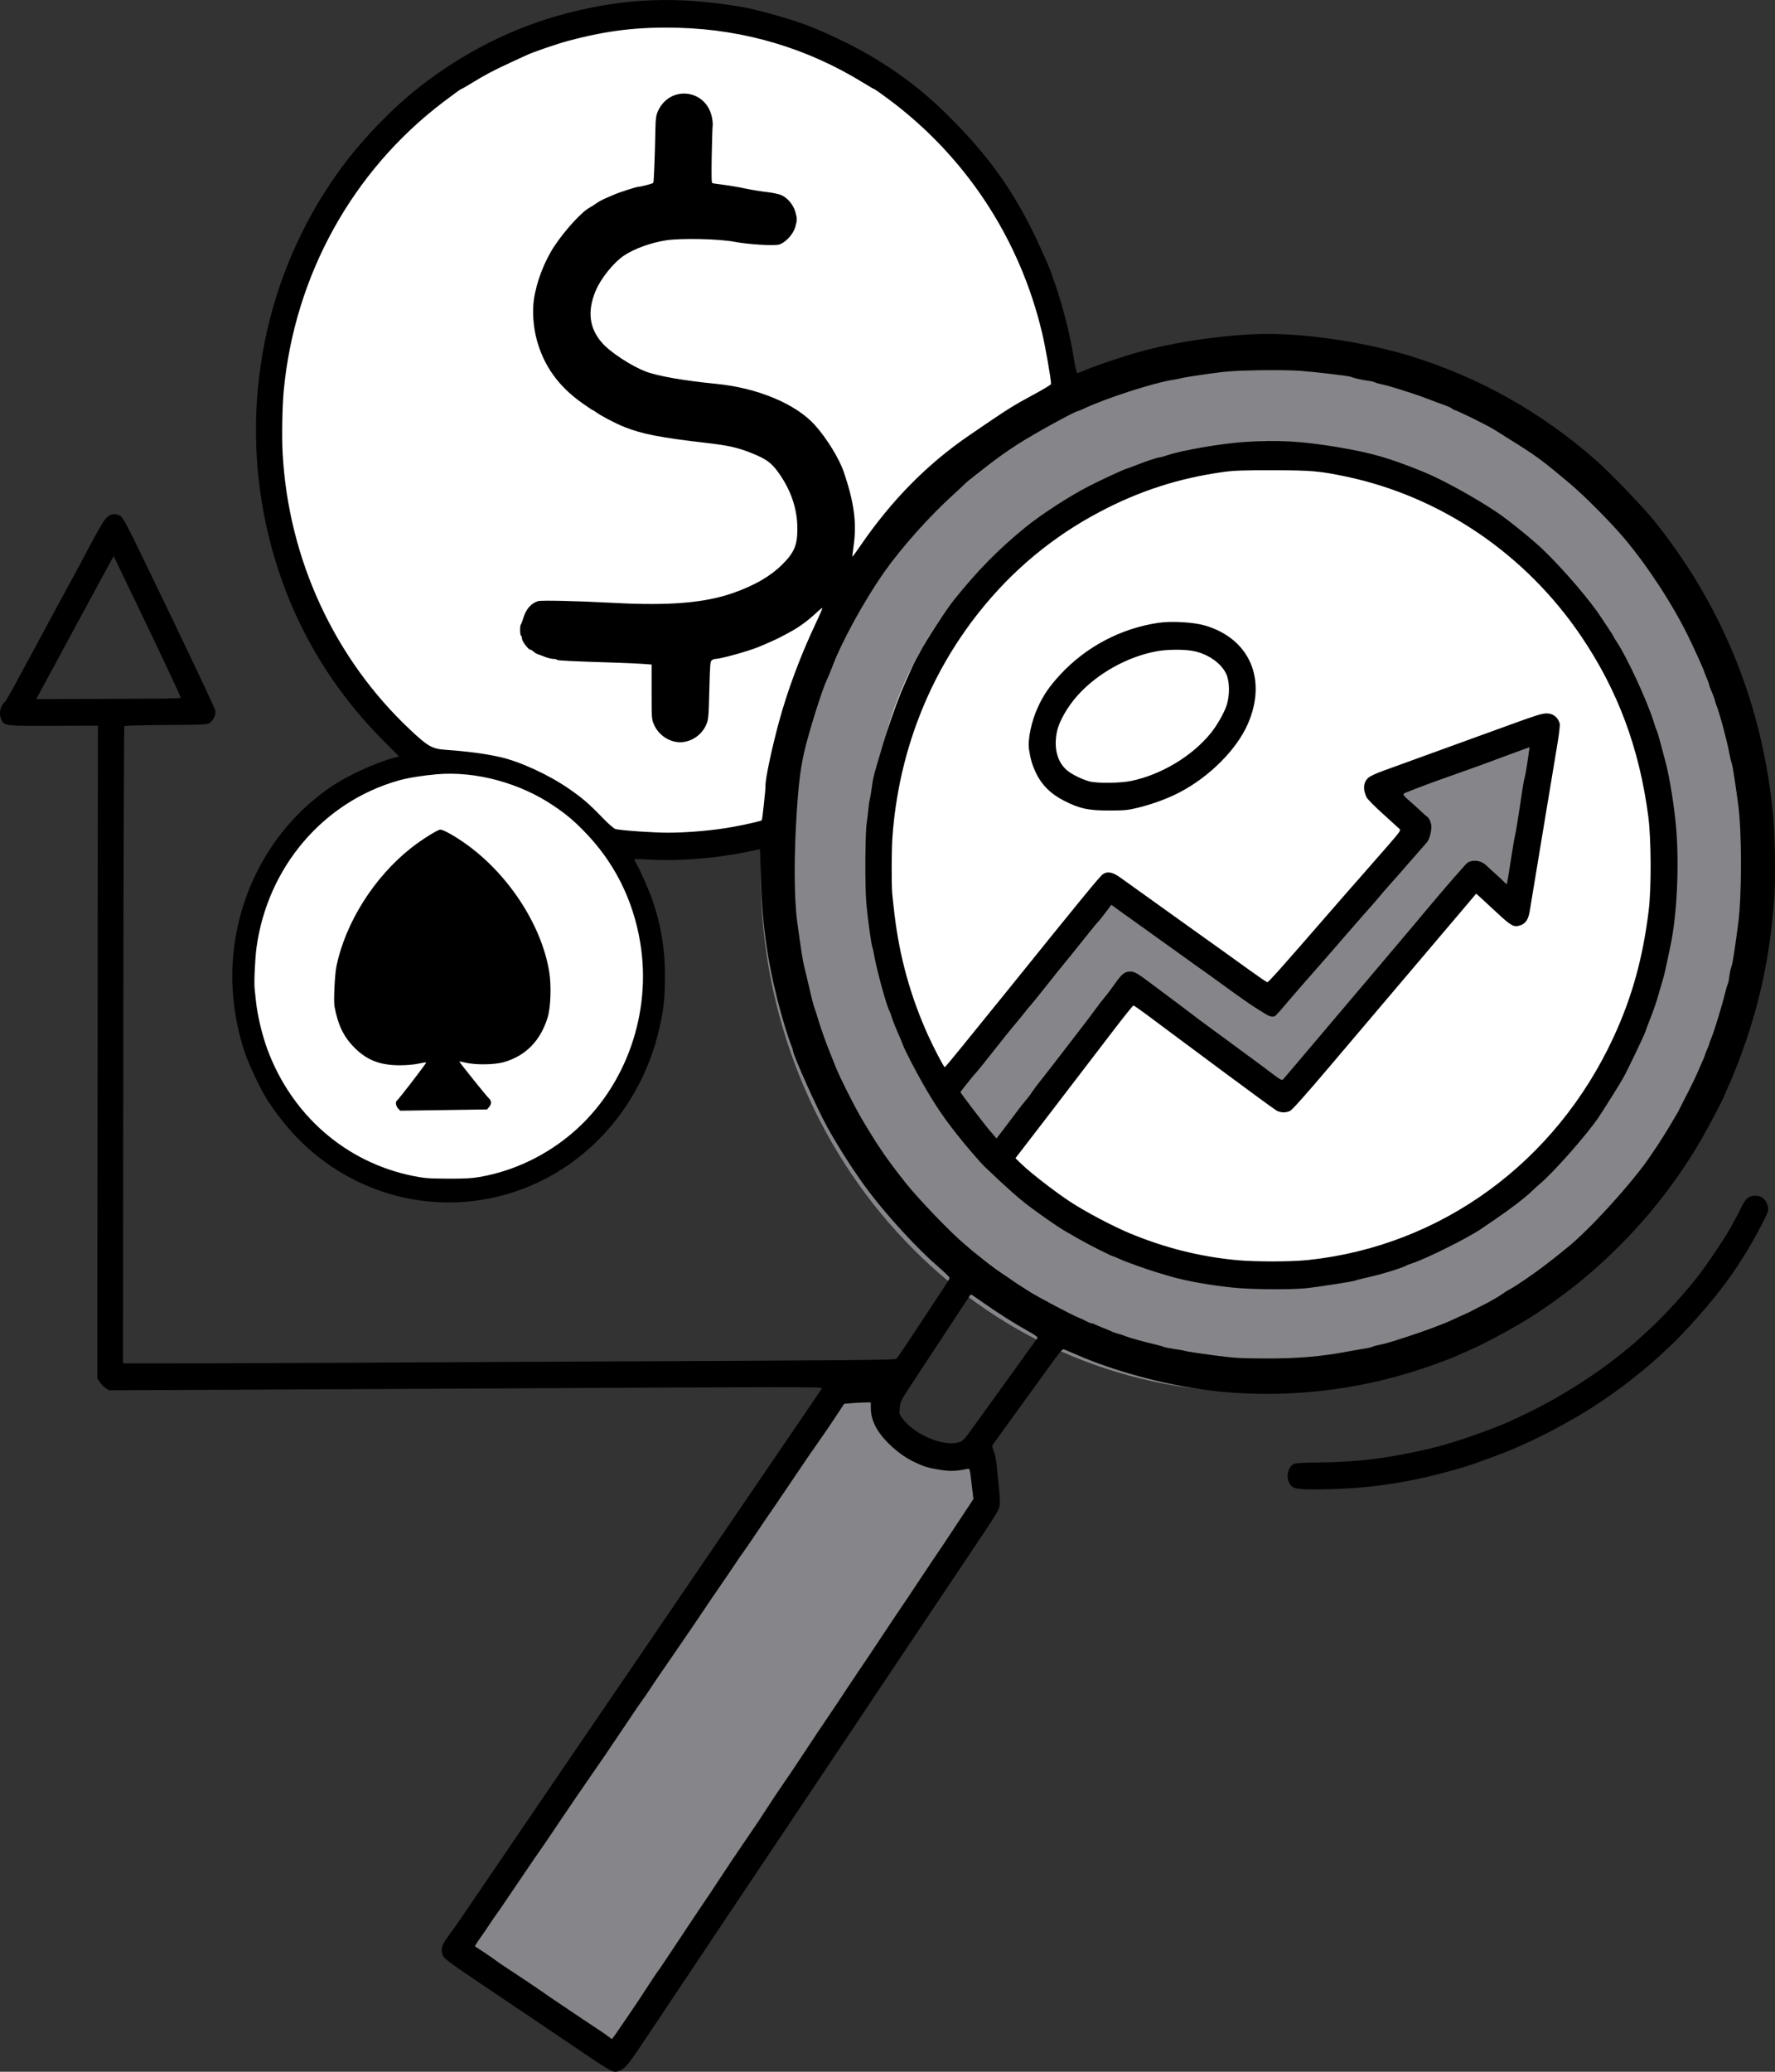 <svg width="60" height="70" viewBox="0 0 60 70" fill="none" xmlns="http://www.w3.org/2000/svg">
<rect x="0" y="0" width="60" height="70" fill="#333333" stroke="none"/>
<path d="M36.438 14.766C36.438 22.618 30.202 28.984 22.509 28.984C14.816 28.984 9.116 22.618 9.116 14.766C9.116 6.913 14.816 0.547 22.509 0.547C30.202 0.547 36.438 6.913 36.438 14.766Z" fill="white"/>
<path d="M58.928 29.531C58.928 39.196 51.493 47.031 42.321 47.031C33.149 47.031 25.714 39.196 25.714 29.531C25.714 19.866 33.149 12.031 42.321 12.031C51.493 12.031 58.928 19.866 58.928 29.531Z" fill="#86868A"/>
<path d="M56.25 29.531C56.25 37.082 49.718 43.203 42.321 43.203C34.924 43.203 29.464 35.988 29.464 28.438C29.464 20.887 35.46 15.312 42.857 15.312C50.253 15.312 56.25 21.98 56.25 29.531Z" fill="white"/>
<path d="M37.5 30.078L31.607 36.641L33.75 38.828L38.036 33.359L43.393 37.188L49.822 29.531L51.429 31.172L52.5 24.609L46.607 26.797L48.215 27.891L42.857 33.906L37.5 30.078Z" fill="#86868A"/>
<path d="M20.893 69.453L15.536 65.625L28.393 46.484H30C29.572 49.109 31.965 49.401 33.215 49.219V50.859L20.893 69.453Z" fill="#86868A"/>
<path d="M21.965 32.812C21.965 37.015 18.713 40.469 15 40.469C11.288 40.469 8.036 37.015 8.036 32.812C8.036 28.61 11.288 25.703 15 25.703C18.713 25.703 21.965 28.61 21.965 32.812Z" fill="white"/>
<path fill-rule="evenodd" clip-rule="evenodd" d="M0.049 24.322C0.157 24.529 0.16 24.529 1.808 24.524L3.31 24.519L3.299 35.544L3.289 46.569L3.367 46.69C3.41 46.756 3.497 46.847 3.561 46.893L3.677 46.975L8.389 46.954C10.98 46.942 14.435 46.925 16.065 46.916C26.699 46.857 27.812 46.855 27.785 46.904C27.77 46.93 27.599 47.185 27.403 47.472C27.208 47.759 26.733 48.455 26.349 49.018C25.535 50.213 24.076 52.352 23.079 53.813C22.694 54.377 21.996 55.401 21.527 56.09C20.328 57.85 18.985 59.819 18.144 61.05C17.344 62.221 15.889 64.359 15.552 64.858C15.431 65.036 15.253 65.286 15.157 65.414C14.94 65.701 14.895 65.837 14.955 66.027C15.008 66.194 14.971 66.167 17.713 68.008C18.139 68.294 18.615 68.615 20.09 69.612C20.386 69.813 20.67 69.98 20.738 69.993C20.83 70.011 20.892 69.997 21.009 69.933C21.173 69.842 21.275 69.709 21.937 68.714C22.144 68.402 22.699 67.572 23.169 66.869C23.639 66.166 24.316 65.153 24.673 64.617C25.03 64.081 25.384 63.554 25.458 63.445C25.533 63.336 25.944 62.724 26.371 62.083C27.559 60.304 27.772 59.985 27.97 59.692C28.071 59.543 28.453 58.972 28.819 58.423C29.185 57.873 29.657 57.167 29.868 56.853C30.079 56.539 30.633 55.711 31.1 55.012C31.567 54.314 32.24 53.309 32.596 52.779C33.845 50.916 33.798 50.997 33.798 50.746C33.798 50.626 33.784 50.403 33.767 50.251C33.75 50.099 33.719 49.794 33.697 49.574C33.672 49.318 33.633 49.12 33.589 49.022C33.545 48.923 33.532 48.854 33.551 48.825C33.568 48.8 33.97 48.243 34.445 47.587C34.919 46.931 35.442 46.21 35.606 45.984C35.82 45.688 35.919 45.577 35.958 45.59C35.988 45.6 36.2 45.689 36.428 45.788C37.691 46.334 39.338 46.779 40.802 46.969C43.221 47.282 45.824 47.017 48.151 46.218C48.719 46.023 49.07 45.891 49.3 45.786C49.373 45.752 49.583 45.659 49.766 45.578C50.241 45.369 51.222 44.837 51.747 44.502C54.119 42.993 56.111 40.915 57.523 38.476C57.738 38.105 58.274 37.086 58.274 37.049C58.274 37.042 58.333 36.907 58.404 36.747C58.476 36.588 58.56 36.395 58.591 36.318C59.406 34.304 59.818 32.521 59.976 30.325C60.024 29.654 59.996 28.101 59.924 27.406C59.621 24.517 58.754 21.931 57.275 19.514C56.922 18.937 56.34 18.116 55.91 17.589C55.498 17.082 54.39 15.934 53.912 15.518C52.068 13.912 50.022 12.763 47.734 12.048C46.27 11.59 44.317 11.283 42.872 11.283C41.669 11.283 39.986 11.505 38.743 11.828C38.1 11.994 37.018 12.355 36.583 12.547C36.512 12.578 36.436 12.604 36.415 12.604C36.39 12.604 36.347 12.42 36.3 12.115C36.157 11.197 35.873 10.132 35.511 9.156C35.445 8.979 35.236 8.505 35.047 8.104C34.343 6.61 33.572 5.487 32.433 4.296C31.422 3.239 30.557 2.549 29.363 1.849C28.719 1.471 27.697 0.994 27.069 0.777C26.448 0.562 25.504 0.306 25.056 0.231C22.897 -0.132 21.17 -0.07 19.186 0.442C17.372 0.91 15.663 1.767 14.134 2.973C13.164 3.74 12.137 4.824 11.398 5.864C8.967 9.283 8.093 13.64 9.005 17.781C9.619 20.563 10.948 23.002 12.948 25.015L13.49 25.56L13.345 25.597C12.697 25.766 11.741 26.206 11.168 26.598C10.078 27.346 9.201 28.375 8.624 29.583C7.749 31.416 7.614 33.49 8.243 35.467C8.386 35.917 8.787 36.774 9.04 37.17C9.317 37.603 9.696 38.084 10.036 38.435C11.914 40.37 14.653 41.094 17.202 40.329C19.715 39.575 21.645 37.474 22.274 34.807C22.433 34.134 22.478 33.718 22.477 32.931C22.476 32.049 22.344 31.261 22.055 30.413C21.941 30.08 21.61 29.335 21.487 29.136C21.455 29.084 21.436 29.036 21.444 29.029C21.453 29.022 21.692 29.029 21.976 29.044C23.016 29.1 24.265 28.996 25.351 28.762C25.532 28.723 25.683 28.691 25.688 28.691C25.692 28.691 25.704 29.078 25.715 29.551C25.747 31.059 25.919 32.348 26.276 33.764C26.42 34.337 26.65 35.093 26.758 35.351C26.784 35.411 26.804 35.474 26.804 35.492C26.804 35.642 27.644 37.516 27.976 38.105C28.413 38.883 28.94 39.694 29.399 40.297C30.049 41.15 31.026 42.206 31.714 42.8C31.924 42.981 32.096 43.148 32.097 43.172C32.098 43.195 32.019 43.336 31.92 43.484C31.687 43.836 31.03 44.832 30.652 45.406C30.488 45.655 30.33 45.88 30.302 45.906C30.249 45.955 29.435 45.962 17.347 46.015C14.865 46.026 12.048 46.04 11.086 46.047C9.758 46.057 4.905 46.07 4.25 46.066L4.158 46.065L4.167 35.314C4.172 29.4 4.189 24.549 4.204 24.533C4.219 24.517 4.856 24.501 5.619 24.496C6.908 24.489 7.012 24.483 7.09 24.424C7.224 24.321 7.304 24.139 7.276 23.999C7.263 23.933 6.561 22.441 5.715 20.683C4.232 17.604 4.172 17.485 4.051 17.422C3.959 17.374 3.892 17.363 3.803 17.38C3.582 17.423 3.524 17.514 2.687 19.1C2.631 19.206 2.529 19.394 2.461 19.518C2.177 20.035 1.754 20.817 1.52 21.256C1.383 21.514 1.189 21.874 1.089 22.055C0.99 22.236 0.746 22.686 0.548 23.054C0.349 23.422 0.175 23.723 0.161 23.723C0.147 23.723 0.104 23.775 0.066 23.84C-0.015 23.977 -0.022 24.184 0.049 24.322ZM1.912 22.35C2.2 21.815 2.568 21.135 2.729 20.839C2.89 20.542 3.165 20.034 3.34 19.709C3.515 19.384 3.7 19.045 3.751 18.954L3.843 18.79L4.987 21.172C5.616 22.483 6.121 23.564 6.11 23.575C6.099 23.587 5.839 23.599 5.533 23.604C5.017 23.61 1.477 23.624 1.301 23.62L1.223 23.618L1.305 23.471C1.35 23.389 1.623 22.885 1.912 22.35ZM8.673 32C9.051 29.29 10.932 27.087 13.484 26.368C13.782 26.284 14.307 26.199 14.769 26.16C16.078 26.049 17.573 26.452 18.712 27.224C19.138 27.512 19.362 27.698 19.723 28.064C20.753 29.106 21.402 30.389 21.643 31.858C22.032 34.223 21.167 36.689 19.409 38.228C18.5 39.024 17.39 39.56 16.231 39.764C15.946 39.814 15.703 39.827 15.132 39.824C14.486 39.821 14.347 39.81 13.95 39.73C11.693 39.271 9.871 37.688 9.043 35.467C8.868 34.997 8.707 34.332 8.657 33.869C8.638 33.687 8.616 33.484 8.608 33.417C8.583 33.191 8.621 32.376 8.673 32ZM9.59 13.212C9.955 9.317 11.908 5.78 14.985 3.447C15.299 3.208 15.568 3.013 15.583 3.013C15.598 3.013 15.764 2.918 15.954 2.801C16.37 2.544 16.732 2.353 17.264 2.11C17.483 2.01 17.724 1.899 17.799 1.864C18.042 1.751 18.805 1.489 19.204 1.382C20.53 1.027 21.572 0.903 22.937 0.939C25.172 0.999 27.296 1.631 29.192 2.803C29.379 2.919 29.544 3.014 29.558 3.014C29.573 3.015 29.789 3.167 30.039 3.353C32.653 5.298 34.475 8.074 35.228 11.257C35.338 11.719 35.529 12.81 35.529 12.974C35.529 12.997 35.271 13.154 34.955 13.324C34.213 13.724 34.077 13.81 32.772 14.703C31.34 15.682 30.143 16.895 29.081 18.443C28.939 18.651 28.818 18.816 28.813 18.811C28.808 18.806 28.826 18.648 28.853 18.459C28.966 17.674 28.874 16.978 28.52 15.942C28.366 15.491 27.943 14.805 27.549 14.366C26.903 13.646 25.61 13.106 24.207 12.969C23.106 12.861 22.209 12.703 21.809 12.546C21.336 12.361 20.647 11.911 20.373 11.608C19.919 11.107 19.842 10.528 20.136 9.823C20.308 9.411 20.739 8.875 21.088 8.638C21.429 8.407 21.996 8.201 22.509 8.121C23.024 8.041 24.307 8.069 24.84 8.172C25.278 8.257 26.167 8.311 26.333 8.263C26.554 8.199 26.815 7.915 26.884 7.664C26.95 7.421 26.95 7.396 26.884 7.157C26.82 6.928 26.634 6.7 26.428 6.6C26.345 6.559 26.14 6.514 25.922 6.489C25.72 6.466 25.383 6.411 25.173 6.366C24.962 6.321 24.64 6.266 24.457 6.244C24.273 6.221 24.105 6.197 24.083 6.19C24.051 6.181 24.046 5.968 24.058 5.265C24.067 4.762 24.082 4.304 24.09 4.247C24.099 4.189 24.086 4.053 24.061 3.943C23.846 2.99 22.617 2.878 22.231 3.776C22.178 3.899 22.162 4.019 22.156 4.316C22.136 5.323 22.103 6.16 22.082 6.18C22.054 6.207 21.643 6.314 21.568 6.314C21.505 6.314 20.905 6.508 20.76 6.575C20.705 6.601 20.58 6.655 20.482 6.695C20.383 6.735 20.241 6.812 20.165 6.866C20.09 6.92 19.978 6.991 19.916 7.024C19.661 7.161 19.089 7.788 18.742 8.312C18.399 8.83 18.13 9.533 18.046 10.128C17.989 10.526 18.029 11.063 18.145 11.487C18.387 12.366 18.876 13.049 19.669 13.612C19.856 13.745 20.019 13.854 20.03 13.854C20.041 13.854 20.09 13.884 20.139 13.92C20.315 14.05 20.8 14.305 21.105 14.426C21.712 14.668 22.319 14.785 23.907 14.969C24.625 15.051 24.946 15.125 25.413 15.312C25.94 15.524 26.116 15.663 26.397 16.088C26.768 16.65 26.953 17.241 26.953 17.868C26.953 18.425 26.848 18.671 26.435 19.081C26.043 19.47 25.507 19.78 24.79 20.033C23.829 20.37 22.638 20.471 20.76 20.371C19.491 20.304 18.297 20.276 18.184 20.312C17.944 20.387 17.774 20.588 17.681 20.908C17.655 20.994 17.622 21.079 17.607 21.097C17.569 21.144 17.573 21.456 17.613 21.481C17.631 21.493 17.646 21.538 17.646 21.581C17.646 21.668 17.86 21.951 17.926 21.951C17.948 21.951 17.996 21.979 18.032 22.014C18.068 22.049 18.127 22.086 18.163 22.098C18.2 22.109 18.311 22.151 18.412 22.191C18.512 22.231 18.643 22.263 18.701 22.263C18.76 22.263 18.816 22.276 18.826 22.293C18.842 22.32 19.34 22.345 20.794 22.389C21.142 22.4 21.561 22.419 21.726 22.431L22.026 22.454L22.026 23.375C22.026 24.269 22.029 24.301 22.105 24.479C22.258 24.834 22.619 25.078 22.991 25.078C23.365 25.078 23.727 24.833 23.875 24.479C23.948 24.308 23.954 24.234 23.977 23.325C23.999 22.451 24.007 22.349 24.06 22.308C24.093 22.284 24.151 22.263 24.188 22.263C24.346 22.264 25.23 22.021 25.605 21.874C25.803 21.798 26.279 21.584 26.388 21.524C26.425 21.504 26.56 21.432 26.688 21.364C26.986 21.206 27.297 20.982 27.569 20.728C27.687 20.618 27.79 20.535 27.798 20.543C27.806 20.552 27.7 20.798 27.561 21.09C27.051 22.172 26.611 23.354 26.326 24.41C26.081 25.317 25.868 26.328 25.876 26.547C25.881 26.657 25.77 27.689 25.751 27.714C25.732 27.741 25.21 27.86 24.753 27.943C24.124 28.058 23.245 28.135 22.575 28.135C22.081 28.135 21.029 28.062 20.806 28.012C20.756 28.001 20.574 27.843 20.373 27.636C19.908 27.155 19.697 26.973 19.245 26.659C18.558 26.183 17.594 25.737 16.917 25.582C16.42 25.468 15.816 25.387 15.066 25.335C14.613 25.303 14.47 25.224 13.891 24.682C11.31 22.27 9.749 18.898 9.554 15.314C9.523 14.752 9.541 13.742 9.59 13.212ZM11.307 34.008C11.421 34.616 11.609 35.014 11.948 35.364C12.385 35.815 12.83 35.994 13.517 35.993C13.741 35.993 14.003 35.97 14.146 35.938C14.282 35.908 14.4 35.89 14.408 35.898C14.423 35.914 13.472 37.152 13.416 37.188C13.359 37.224 13.382 37.376 13.456 37.453L13.528 37.528L14.996 37.507L16.464 37.486L16.541 37.394C16.625 37.291 16.616 37.19 16.513 37.096C16.44 37.03 15.513 35.874 15.524 35.864C15.528 35.86 15.629 35.879 15.748 35.907C16.087 35.986 16.711 35.977 17.024 35.889C17.765 35.681 18.272 35.166 18.513 34.373C18.617 34.033 18.641 33.288 18.564 32.826C18.298 31.223 17.149 29.485 15.685 28.47C15.317 28.215 14.981 28.031 14.883 28.031C14.795 28.031 14.259 28.367 13.909 28.641C12.647 29.631 11.667 31.186 11.369 32.67C11.315 32.94 11.273 33.83 11.307 34.008ZM16.263 65.436C16.319 65.36 16.432 65.196 16.512 65.072C16.593 64.947 16.713 64.773 16.778 64.683C16.844 64.594 16.972 64.408 17.064 64.27C17.155 64.133 17.36 63.83 17.519 63.599C17.678 63.367 17.858 63.102 17.919 63.01C17.98 62.917 18.089 62.758 18.163 62.655C18.297 62.468 18.587 62.042 18.895 61.58C19.181 61.153 19.593 60.549 20.059 59.877C20.381 59.412 20.627 59.053 20.794 58.8C20.896 58.647 21.039 58.436 21.111 58.331C21.184 58.226 21.321 58.022 21.415 57.879C21.509 57.736 21.633 57.556 21.69 57.479C21.748 57.403 21.866 57.231 21.953 57.097C22.04 56.963 22.246 56.658 22.411 56.42C23.277 55.163 23.609 54.678 23.765 54.439C23.833 54.334 23.998 54.092 24.13 53.9C24.263 53.709 24.402 53.506 24.439 53.449C24.476 53.391 24.578 53.242 24.665 53.118C24.752 52.993 24.868 52.821 24.923 52.736C24.978 52.65 25.031 52.572 25.04 52.563C25.066 52.538 25.534 51.857 25.672 51.645C25.736 51.546 25.887 51.325 26.006 51.154C26.126 50.983 26.248 50.804 26.279 50.756C26.309 50.708 26.409 50.559 26.502 50.426C26.594 50.292 26.753 50.057 26.855 49.904C27.103 49.53 27.598 48.809 27.794 48.536C27.938 48.335 28.062 48.151 28.419 47.608L28.536 47.43L28.811 47.408C28.962 47.396 29.164 47.386 29.26 47.386L29.435 47.385L29.436 47.568C29.436 47.957 29.612 48.331 29.97 48.704C30.258 49.004 30.584 49.246 30.909 49.4C31.24 49.556 31.378 49.598 31.773 49.661C32.115 49.716 32.35 49.708 32.716 49.627C32.779 49.613 32.787 49.645 32.843 50.131L32.904 50.649L32.784 50.833C32.62 51.084 32.023 51.985 31.879 52.198C31.815 52.293 31.667 52.512 31.55 52.684C31.434 52.856 31.235 53.153 31.11 53.344C30.795 53.822 30.496 54.268 30.283 54.578C30.185 54.721 29.992 55.011 29.854 55.221C29.717 55.431 29.535 55.705 29.451 55.829C29.366 55.953 29.262 56.109 29.218 56.176C29.174 56.243 29.079 56.384 29.006 56.489C28.933 56.594 28.745 56.876 28.588 57.114C28.432 57.353 28.229 57.658 28.137 57.792C27.862 58.195 27.47 58.782 26.928 59.603C26.803 59.792 26.636 60.04 26.555 60.155C26.423 60.342 26.034 60.923 25.905 61.127C25.792 61.306 25.45 61.82 25.372 61.928C25.327 61.992 25.199 62.179 25.089 62.343C24.98 62.508 24.844 62.708 24.787 62.788C24.731 62.869 24.558 63.13 24.402 63.369C24.246 63.608 24.052 63.901 23.971 64.02C23.89 64.14 23.731 64.374 23.618 64.542C23.504 64.709 23.299 65.018 23.161 65.228C23.023 65.438 22.82 65.743 22.71 65.906C22.601 66.068 22.455 66.287 22.386 66.392C22.317 66.497 22.251 66.591 22.239 66.6C22.228 66.61 22.091 66.813 21.937 67.052C21.659 67.482 21.526 67.681 21.262 68.067C21.188 68.176 21.03 68.407 20.912 68.58C20.794 68.752 20.692 68.894 20.684 68.894C20.677 68.894 20.631 68.862 20.582 68.822C20.534 68.783 20.395 68.685 20.274 68.605C20.153 68.525 19.901 68.358 19.714 68.234C19.527 68.109 19.213 67.898 19.016 67.764C18.819 67.631 18.633 67.506 18.604 67.487C18.574 67.467 18.492 67.411 18.422 67.361C18.247 67.234 17.419 66.679 17.053 66.442C16.938 66.367 16.793 66.266 16.731 66.218C16.669 66.171 16.49 66.048 16.335 65.945L16.051 65.759L16.106 65.667C16.136 65.617 16.207 65.513 16.263 65.436ZM26.938 27.354C26.999 26.444 27.064 25.935 27.189 25.39C27.341 24.733 27.786 23.313 27.947 22.976C28.001 22.861 28.08 22.674 28.122 22.559C28.426 21.726 29.221 20.276 29.899 19.316C30.489 18.482 31.418 17.443 32.233 16.705C32.388 16.564 32.547 16.416 32.586 16.376C32.624 16.337 32.692 16.276 32.736 16.241C32.779 16.207 32.947 16.074 33.109 15.946C33.271 15.818 33.451 15.678 33.509 15.635C33.929 15.324 33.998 15.275 34.386 15.021C34.883 14.695 36.346 13.889 36.44 13.889C36.453 13.889 36.526 13.859 36.604 13.822C37.39 13.45 39.036 12.919 39.692 12.827C39.774 12.815 39.887 12.792 39.942 12.775C39.997 12.758 40.386 12.696 40.808 12.636C41.463 12.544 41.711 12.526 42.523 12.511C43.045 12.501 43.681 12.509 43.938 12.528C44.449 12.566 45.574 12.698 45.653 12.729C45.773 12.777 46.051 12.841 46.236 12.864C46.346 12.877 46.45 12.901 46.469 12.916C46.487 12.931 46.592 12.962 46.702 12.984C46.812 13.007 47.022 13.063 47.168 13.11C47.315 13.156 47.562 13.235 47.718 13.285C47.873 13.334 48.143 13.43 48.317 13.498C48.491 13.566 48.723 13.652 48.833 13.69C48.943 13.728 49.057 13.781 49.086 13.807C49.114 13.833 49.15 13.854 49.163 13.854C49.232 13.854 50.307 14.384 50.515 14.52C50.561 14.55 50.778 14.687 50.998 14.823C51.923 15.397 52.14 15.557 53.107 16.374C53.572 16.767 54.44 17.642 54.883 18.163C55.682 19.104 56.545 20.426 57.075 21.516C57.313 22.006 57.608 22.657 57.608 22.692C57.608 22.703 57.646 22.798 57.691 22.903C57.737 23.007 57.775 23.113 57.775 23.138C57.775 23.163 57.82 23.283 57.875 23.404C57.929 23.525 57.974 23.646 57.974 23.672C57.974 23.699 57.996 23.772 58.023 23.834C58.126 24.079 58.371 24.996 58.458 25.46C58.481 25.584 58.517 25.733 58.537 25.79C58.571 25.885 58.633 26.282 58.758 27.197C58.881 28.099 58.881 30.274 58.757 31.198C58.621 32.218 58.57 32.542 58.528 32.653C58.503 32.719 58.472 32.868 58.458 32.983C58.445 33.097 58.419 33.221 58.4 33.258C58.381 33.295 58.34 33.435 58.308 33.571C58.225 33.926 57.95 34.826 57.856 35.054C57.811 35.162 57.774 35.264 57.773 35.28C57.773 35.297 57.743 35.373 57.708 35.45C57.673 35.526 57.643 35.601 57.643 35.617C57.642 35.633 57.596 35.75 57.539 35.877C57.483 36.005 57.417 36.157 57.392 36.214C57.321 36.38 57.089 36.857 56.978 37.065C56.922 37.171 56.846 37.319 56.81 37.395C56.773 37.472 56.724 37.566 56.702 37.604C56.679 37.642 56.586 37.799 56.496 37.952C56.322 38.246 56.076 38.636 55.951 38.816C55.909 38.876 55.849 38.964 55.818 39.013C55.25 39.882 53.698 41.593 52.941 42.182C52.898 42.216 52.802 42.294 52.727 42.356C52.653 42.418 52.55 42.5 52.499 42.538C52.448 42.576 52.357 42.647 52.296 42.694C51.916 42.992 51.259 43.445 51.048 43.554C50.956 43.602 50.881 43.65 50.731 43.755C50.676 43.794 50.594 43.845 50.548 43.868C50.502 43.891 50.443 43.926 50.415 43.944C50.388 43.963 50.238 44.043 50.082 44.12C49.926 44.198 49.776 44.276 49.749 44.293C49.722 44.309 49.587 44.372 49.449 44.432C49.312 44.492 49.14 44.571 49.066 44.607C48.849 44.714 48.138 44.98 47.651 45.137C47.495 45.188 47.248 45.267 47.102 45.314C46.955 45.361 46.749 45.416 46.644 45.436C46.538 45.456 46.426 45.486 46.394 45.503C46.362 45.521 46.261 45.545 46.169 45.558C46.078 45.571 45.8 45.62 45.553 45.666C44.639 45.837 43.858 45.903 42.789 45.899C41.901 45.896 41.728 45.886 40.991 45.788C40.542 45.729 40.13 45.666 40.075 45.649C40.02 45.631 39.848 45.599 39.692 45.578C39.536 45.556 39.379 45.525 39.342 45.509C39.306 45.492 39.178 45.456 39.059 45.428C38.699 45.345 38.15 45.192 38.044 45.146C37.989 45.121 37.869 45.081 37.777 45.057C37.686 45.032 37.596 45.001 37.577 44.988C37.559 44.975 37.447 44.927 37.328 44.882C37.209 44.837 37.074 44.78 37.028 44.755C36.982 44.73 36.922 44.71 36.894 44.71C36.867 44.71 36.784 44.677 36.712 44.636C36.639 44.595 36.522 44.541 36.452 44.515C36.253 44.442 35.077 43.819 34.78 43.63C34.392 43.383 34.334 43.345 34.12 43.195C34.013 43.12 33.877 43.028 33.818 42.99C33.685 42.904 33.338 42.644 33.169 42.503C33.1 42.446 33.002 42.368 32.952 42.33C32.901 42.291 32.826 42.229 32.784 42.191C32.742 42.152 32.661 42.082 32.603 42.034C32.142 41.654 31.033 40.5 30.599 39.95C29.973 39.156 29.695 38.751 29.166 37.865C28.902 37.423 28.371 36.369 28.237 36.023C28.203 35.937 28.095 35.663 27.996 35.415C27.897 35.166 27.759 34.776 27.689 34.546C27.62 34.317 27.544 34.082 27.521 34.025C27.498 33.968 27.424 33.678 27.357 33.382C27.289 33.086 27.212 32.766 27.187 32.67C27.143 32.51 27.071 32.049 26.952 31.176C26.838 30.335 26.833 28.932 26.938 27.354ZM29.284 30.516C29.329 31.027 29.454 31.94 29.488 31.997C29.497 32.013 29.525 32.14 29.549 32.278C29.637 32.781 29.982 34.034 30.069 34.164C30.082 34.183 30.119 34.285 30.151 34.39C30.183 34.495 30.274 34.724 30.352 34.899C30.43 35.074 30.505 35.254 30.519 35.299C30.557 35.429 30.947 36.184 31.225 36.666C31.602 37.322 31.881 37.736 32.323 38.299C32.648 38.713 33.135 39.279 33.311 39.446C34.026 40.127 34.456 40.508 34.804 40.769C35.151 41.031 35.795 41.476 35.962 41.572C36.063 41.629 36.28 41.754 36.445 41.85C36.793 42.051 37.586 42.451 37.638 42.451C37.65 42.451 37.738 42.489 37.834 42.534C38.018 42.621 38.763 42.888 39.109 42.992C39.219 43.025 39.399 43.079 39.509 43.111C40.073 43.28 40.935 43.434 41.74 43.511C42.356 43.57 43.611 43.579 44.127 43.528C44.513 43.49 45.778 43.295 45.822 43.266C45.836 43.257 45.913 43.234 45.992 43.216C46.351 43.134 46.578 43.078 46.694 43.044C46.762 43.024 46.867 42.993 46.927 42.976C47.16 42.908 47.503 42.788 47.535 42.763C47.553 42.748 47.643 42.713 47.734 42.684C48.173 42.548 49.608 41.834 50.049 41.533C50.113 41.489 50.345 41.331 50.565 41.182C51.06 40.845 51.545 40.474 51.764 40.263C51.855 40.175 51.983 40.058 52.047 40.005C52.526 39.603 53.683 38.289 54.054 37.726C54.305 37.345 54.756 36.622 54.868 36.423C55.028 36.135 55.592 34.958 55.626 34.838C55.639 34.792 55.684 34.669 55.726 34.564C55.895 34.138 55.977 33.904 56.076 33.556C56.133 33.355 56.193 33.152 56.208 33.104C56.248 32.977 56.296 32.775 56.36 32.462C56.392 32.309 56.438 32.09 56.462 31.975C56.684 30.951 56.767 29.274 56.659 27.979C56.601 27.277 56.439 26.268 56.298 25.738C56.088 24.943 56.033 24.747 56.007 24.698C55.991 24.668 55.939 24.518 55.892 24.365C55.68 23.684 54.996 22.204 54.662 21.707C54.605 21.621 54.548 21.527 54.537 21.499C54.525 21.47 54.447 21.345 54.362 21.221C54.278 21.097 54.169 20.932 54.119 20.856C53.749 20.285 52.864 19.252 52.163 18.575C51.832 18.255 51.01 17.588 50.629 17.329C49.897 16.833 48.764 16.207 48.134 15.95C46.975 15.479 46.398 15.31 45.287 15.12C44.041 14.906 43.198 14.858 42.045 14.935C41.276 14.986 39.964 15.213 39.463 15.381C39.346 15.421 39.229 15.453 39.203 15.453C39.137 15.453 38.761 15.577 38.408 15.716C38.242 15.781 38.096 15.835 38.083 15.835C38.04 15.835 37.218 16.216 36.803 16.429C36.151 16.762 35.18 17.392 34.652 17.824C33.737 18.572 33.049 19.272 32.249 20.268C31.971 20.614 31.314 21.618 31.102 22.02C31.026 22.163 30.95 22.304 30.933 22.333C30.885 22.413 30.553 23.153 30.435 23.445C30.275 23.838 29.98 24.689 29.853 25.125C29.791 25.338 29.701 25.645 29.652 25.807C29.524 26.24 29.507 26.317 29.467 26.624C29.448 26.777 29.418 26.949 29.402 27.006C29.385 27.064 29.362 27.227 29.35 27.37C29.338 27.514 29.315 27.709 29.298 27.805C29.244 28.111 29.234 29.942 29.284 30.516ZM30.168 28.273C30.371 25.465 31.382 22.841 33.089 20.691C34.22 19.266 35.58 18.136 37.178 17.293C38.512 16.589 39.829 16.163 41.324 15.951C41.695 15.898 41.991 15.887 43.022 15.889C44.325 15.89 44.6 15.914 45.486 16.099C48.701 16.773 51.566 18.716 53.449 21.499C54.69 23.332 55.417 25.287 55.718 27.596C55.816 28.347 55.823 30.011 55.731 30.759C55.535 32.365 55.169 33.687 54.548 35.033C52.593 39.269 48.721 42.096 44.221 42.573C43.633 42.635 42.41 42.636 41.778 42.575C40.548 42.455 39.399 42.167 38.222 41.684C37.635 41.442 36.705 40.952 36.179 40.607C35.675 40.277 34.839 39.631 34.536 39.337L34.325 39.133L35.581 37.5C36.271 36.602 37.16 35.441 37.556 34.921C37.953 34.401 38.292 33.975 38.312 33.974C38.331 33.974 38.533 34.113 38.761 34.283C38.989 34.454 39.311 34.694 39.476 34.816C39.64 34.938 40.51 35.584 41.407 36.251C42.304 36.918 43.091 37.491 43.154 37.525C43.292 37.599 43.451 37.604 43.6 37.539C43.676 37.506 44.096 37.036 44.96 36.019C46.29 34.453 49.188 31.036 49.633 30.51L49.899 30.195L50.002 30.286C50.059 30.336 50.318 30.575 50.578 30.818C51.085 31.292 51.173 31.34 51.394 31.264C51.571 31.203 51.662 31.066 51.708 30.79C51.772 30.407 52.057 28.683 52.297 27.232C52.418 26.496 52.569 25.591 52.631 25.221C52.695 24.846 52.736 24.507 52.724 24.456C52.676 24.248 52.501 24.105 52.295 24.105C52.104 24.105 51.996 24.14 50.348 24.74C49.034 25.218 48.366 25.461 46.769 26.039C46.499 26.136 46.301 26.23 46.244 26.286C46.082 26.446 46.065 26.677 46.196 26.942C46.226 27.002 46.472 27.251 46.743 27.495C47.013 27.739 47.263 27.966 47.298 27.999C47.359 28.059 47.346 28.077 46.867 28.628C46.596 28.94 46.221 29.367 46.035 29.578C45.848 29.788 45.307 30.406 44.833 30.952C43.31 32.706 42.877 33.191 42.838 33.187C42.817 33.185 42.539 32.996 42.22 32.766C41.141 31.989 41.041 31.918 40.674 31.658C40.473 31.515 40.151 31.285 39.958 31.146C39.514 30.826 38.184 29.874 37.87 29.651C37.607 29.464 37.436 29.431 37.28 29.538C37.177 29.608 36.55 30.373 33.998 33.539C33.751 33.844 33.459 34.204 33.349 34.338C33.239 34.473 32.88 34.914 32.553 35.32C32.225 35.726 31.948 36.058 31.936 36.058C31.905 36.058 31.561 35.402 31.367 34.972C30.778 33.666 30.408 32.331 30.236 30.891C30.2 30.589 30.165 30.264 30.158 30.168C30.131 29.77 30.137 28.708 30.168 28.273ZM30.777 46.825C31.198 46.183 31.373 45.917 32.066 44.866C32.368 44.407 32.658 43.966 32.71 43.885C32.762 43.803 32.813 43.737 32.823 43.737C32.833 43.737 33.015 43.859 33.227 44.009C33.722 44.357 34.283 44.713 34.74 44.968C34.99 45.108 35.09 45.181 35.069 45.208C35.053 45.23 34.577 45.889 34.013 46.673C33.448 47.457 32.889 48.231 32.771 48.393C32.581 48.654 32.539 48.694 32.403 48.733C31.891 48.882 30.938 48.485 30.522 47.95C30.395 47.787 30.394 47.782 30.415 47.563C30.436 47.354 30.455 47.314 30.777 46.825ZM32.707 36.586C32.84 36.419 32.961 36.274 32.976 36.263C32.991 36.251 33.103 36.115 33.226 35.961C33.956 35.04 34.197 34.74 34.332 34.583C34.415 34.486 34.55 34.321 34.631 34.216C34.712 34.111 34.809 33.994 34.846 33.956C34.884 33.917 35.105 33.644 35.339 33.347C35.572 33.051 35.861 32.692 35.98 32.548C36.099 32.405 36.402 32.03 36.652 31.714C36.902 31.399 37.118 31.136 37.13 31.131C37.143 31.125 37.247 30.997 37.361 30.846L37.567 30.572L37.922 30.829C38.117 30.971 38.486 31.235 38.743 31.416C38.999 31.598 39.382 31.872 39.592 32.025C39.803 32.178 40.207 32.468 40.491 32.669C40.775 32.869 41.135 33.127 41.291 33.242C41.652 33.508 42.319 33.979 42.406 34.029C42.443 34.05 42.574 34.132 42.697 34.211C42.928 34.359 43.034 34.384 43.124 34.311C43.153 34.287 43.268 34.159 43.38 34.025C43.492 33.891 43.648 33.709 43.727 33.62C43.806 33.531 43.976 33.336 44.104 33.186C44.233 33.036 44.443 32.797 44.572 32.653C44.7 32.509 44.872 32.314 44.953 32.218C45.034 32.123 45.237 31.888 45.405 31.697C45.573 31.506 45.805 31.24 45.92 31.106C46.035 30.973 46.207 30.777 46.303 30.672C46.398 30.567 46.539 30.403 46.618 30.307C46.696 30.212 46.859 30.023 46.98 29.889C47.102 29.755 47.411 29.403 47.667 29.107C47.924 28.812 48.173 28.527 48.222 28.474C48.312 28.379 48.384 28.133 48.384 27.924C48.384 27.804 48.307 27.631 48.235 27.589C48.208 27.573 48.122 27.497 48.043 27.421C47.965 27.344 47.803 27.197 47.684 27.095C47.411 26.861 47.395 26.833 47.51 26.786C47.883 26.632 48.415 26.434 49.068 26.205C49.788 25.953 50.152 25.821 51.148 25.448C51.377 25.363 51.595 25.283 51.634 25.271L51.704 25.25L51.643 25.676C51.609 25.911 51.567 26.157 51.549 26.224C51.502 26.405 51.494 26.45 51.365 27.319C51.299 27.758 51.231 28.165 51.214 28.222C51.197 28.28 51.131 28.668 51.067 29.086C51.004 29.503 50.944 29.853 50.934 29.864C50.924 29.874 50.89 29.852 50.857 29.813C50.825 29.775 50.703 29.66 50.586 29.556C50.469 29.453 50.323 29.32 50.262 29.259C50.118 29.118 49.95 29.06 49.766 29.089C49.649 29.108 49.595 29.143 49.482 29.275C49.406 29.365 49.272 29.517 49.185 29.612C49.036 29.775 48.141 30.828 47.884 31.144C47.82 31.222 47.093 32.082 46.269 33.054C45.445 34.027 44.472 35.175 44.108 35.605C43.744 36.036 43.42 36.416 43.389 36.451C43.326 36.521 43.329 36.522 42.756 36.087C42.655 36.011 42.52 35.911 42.456 35.865C42.392 35.819 42.264 35.726 42.173 35.657C42.081 35.589 41.954 35.495 41.89 35.449C41.826 35.403 41.698 35.309 41.607 35.24C41.515 35.172 41.388 35.078 41.324 35.032C41.26 34.986 41.08 34.854 40.924 34.739C40.769 34.623 40.604 34.502 40.558 34.469C40.512 34.436 40.363 34.322 40.226 34.217C40.089 34.111 39.944 34.002 39.903 33.973C39.839 33.928 39.45 33.637 38.893 33.218C38.464 32.895 38.346 32.826 38.218 32.826C38.019 32.826 37.926 32.899 37.679 33.249C37.552 33.427 37.401 33.628 37.342 33.695C37.283 33.762 37.154 33.928 37.056 34.063C36.958 34.199 36.758 34.464 36.612 34.654C36.466 34.843 36.118 35.295 35.839 35.658C35.56 36.021 35.249 36.42 35.149 36.544C35.048 36.669 34.926 36.833 34.878 36.909C34.83 36.986 34.741 37.103 34.68 37.17C34.62 37.237 34.483 37.411 34.376 37.556C34.268 37.702 34.069 37.966 33.933 38.143L33.685 38.465L33.467 38.212C33.272 37.986 32.466 36.929 32.466 36.899C32.466 36.893 32.574 36.752 32.707 36.586ZM34.783 25.321C34.834 25.646 34.885 25.826 35.003 26.083C35.198 26.508 35.511 26.823 35.972 27.057C36.493 27.322 36.789 27.386 37.494 27.386C38.016 27.385 38.119 27.375 38.477 27.288C38.972 27.166 39.482 26.978 39.878 26.77C40.885 26.242 41.794 25.333 42.174 24.474C42.845 22.959 42.242 21.571 40.72 21.131C40.337 21.021 39.594 20.979 39.155 21.044C37.883 21.232 36.702 21.858 35.828 22.806C35.47 23.195 35.273 23.482 35.082 23.898C34.865 24.367 34.733 24.997 34.783 25.321ZM35.733 24.699C35.804 24.371 36.087 23.876 36.414 23.51C37.082 22.759 38.109 22.185 39.105 22.004C39.477 21.937 40.071 21.936 40.372 22.003C40.869 22.112 41.305 22.43 41.461 22.795C41.568 23.047 41.569 23.506 41.464 23.83C41.377 24.094 41.128 24.529 40.916 24.786C40.279 25.561 39.245 26.177 38.234 26.387C37.869 26.462 37.091 26.471 36.828 26.402C36.567 26.334 36.201 26.15 36.044 26.007C35.726 25.717 35.614 25.246 35.733 24.699ZM43.585 50.116C43.698 50.311 43.812 50.332 44.671 50.322C46.343 50.302 47.777 50.079 49.466 49.574C49.913 49.44 50.981 49.043 51.347 48.873C51.43 48.835 51.527 48.79 51.564 48.774C52.193 48.493 52.93 48.099 53.674 47.646C53.856 47.535 54.291 47.245 54.478 47.111C54.858 46.838 54.889 46.815 55.093 46.654C55.704 46.172 55.863 46.036 56.392 45.542C56.976 44.998 57.83 44.03 58.341 43.335C58.784 42.732 59.151 42.142 59.507 41.461C59.801 40.9 59.809 40.871 59.727 40.666C59.657 40.493 59.525 40.401 59.344 40.401C59.116 40.401 59.009 40.488 58.863 40.787C58.794 40.928 58.699 41.114 58.651 41.2C58.603 41.286 58.547 41.388 58.526 41.426C58.357 41.745 57.858 42.502 57.495 42.989C57.042 43.598 56.225 44.497 55.681 44.984C55.528 45.122 55.383 45.253 55.36 45.276C55.336 45.299 55.267 45.36 55.206 45.411C55.144 45.462 55.011 45.572 54.911 45.655C53.965 46.44 52.615 47.288 51.447 47.831C51.31 47.895 51.153 47.969 51.098 47.995C50.672 48.197 49.57 48.6 49.016 48.757C48.897 48.79 48.763 48.831 48.717 48.846C48.671 48.862 48.461 48.914 48.251 48.963C46.869 49.282 45.893 49.401 44.554 49.414C44.023 49.419 43.782 49.434 43.728 49.465C43.536 49.575 43.463 49.908 43.585 50.116Z" fill="black"/>
</svg>
